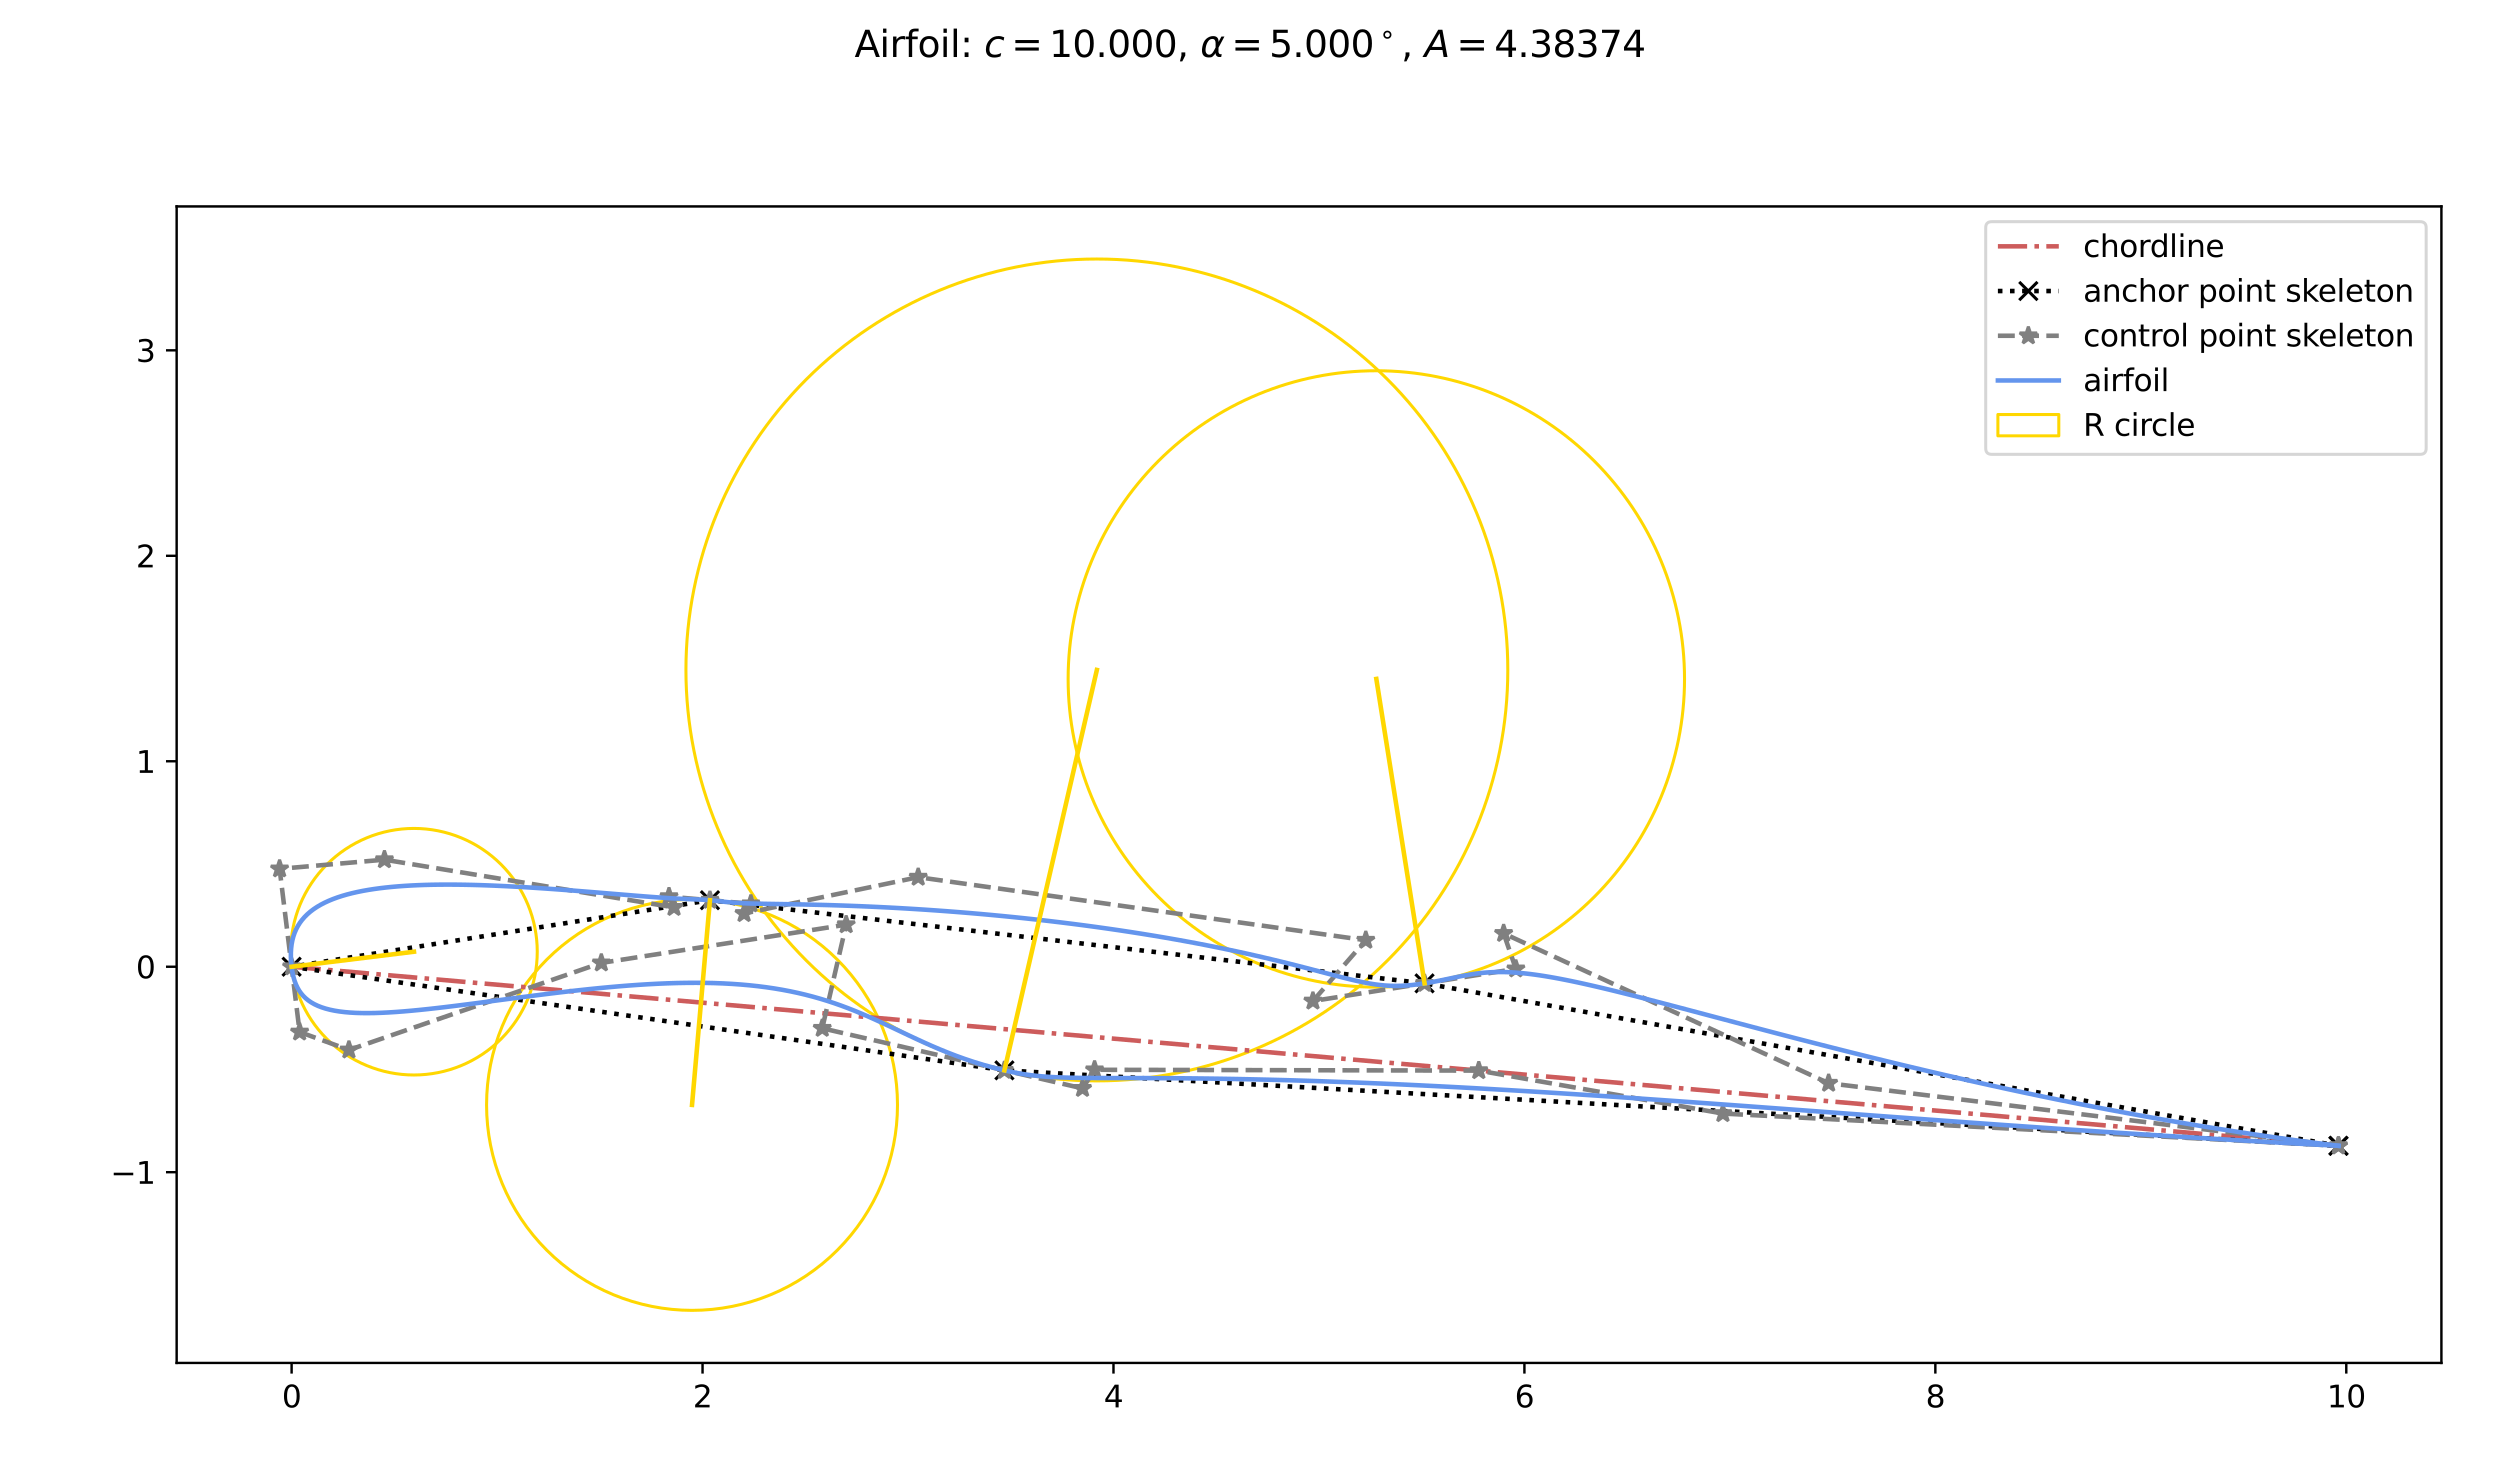 <?xml version="1.0" encoding="utf-8" standalone="no"?>
<!DOCTYPE svg PUBLIC "-//W3C//DTD SVG 1.1//EN"
  "http://www.w3.org/Graphics/SVG/1.1/DTD/svg11.dtd">
<svg xmlns:xlink="http://www.w3.org/1999/xlink" width="820.8pt" height="480.24pt" viewBox="0 0 820.8 480.24" xmlns="http://www.w3.org/2000/svg" version="1.1">
 <defs>
  <style type="text/css">*{stroke-linejoin: round; stroke-linecap: butt}</style>
 </defs>
 <g id="figure_1">
  <g id="patch_1">
   <path d="M 0 480.24 
L 820.8 480.24 
L 820.8 0 
L 0 0 
z
" style="fill: #ffffff"/>
  </g>
  <g id="axes_1">
   <g id="patch_2">
    <path d="M 57.998 447.477 
L 801.562 447.477 
L 801.562 67.781 
L 57.998 67.781 
z
" style="fill: #ffffff"/>
   </g>
   <g id="patch_3">
    <path d="M 135.916 352.942 
C 146.65 352.942 156.946 348.677 164.536 341.087 
C 172.126 333.496 176.391 323.2 176.391 312.466 
C 176.391 301.732 172.126 291.436 164.536 283.846 
C 156.946 276.256 146.65 271.991 135.916 271.991 
C 125.182 271.991 114.886 276.256 107.295 283.846 
C 99.705 291.436 95.44 301.732 95.44 312.466 
C 95.44 323.2 99.705 333.496 107.295 341.087 
C 114.886 348.677 125.182 352.942 135.916 352.942 
L 135.916 352.942 
z
" clip-path="url(#pede8918f25)" style="fill: none; stroke: #ffd700; stroke-linejoin: miter"/>
   </g>
   <g id="patch_4">
    <path d="M 451.877 121.724 
C 425.041 121.724 399.301 132.386 380.326 151.361 
C 361.35 170.337 350.688 196.077 350.688 222.912 
C 350.688 249.748 361.35 275.488 380.326 294.463 
C 399.301 313.439 425.041 324.101 451.877 324.101 
C 478.712 324.101 504.452 313.439 523.428 294.463 
C 542.403 275.488 553.065 249.748 553.065 222.912 
C 553.065 196.077 542.403 170.337 523.428 151.361 
C 504.452 132.386 478.712 121.724 451.877 121.724 
L 451.877 121.724 
z
" clip-path="url(#pede8918f25)" style="fill: none; stroke: #ffd700; stroke-linejoin: miter"/>
   </g>
   <g id="patch_5">
    <path d="M 227.207 430.218 
C 245.097 430.218 262.257 423.11 274.907 410.46 
C 287.558 397.809 294.666 380.649 294.666 362.759 
C 294.666 344.869 287.558 327.709 274.907 315.058 
C 262.257 302.408 245.097 295.3 227.207 295.3 
C 209.316 295.3 192.156 302.408 179.506 315.058 
C 166.856 327.709 159.748 344.869 159.748 362.759 
C 159.748 380.649 166.856 397.809 179.506 410.46 
C 192.156 423.11 209.316 430.218 227.207 430.218 
L 227.207 430.218 
z
" clip-path="url(#pede8918f25)" style="fill: none; stroke: #ffd700; stroke-linejoin: miter"/>
   </g>
   <g id="patch_6">
    <path d="M 360.124 354.875 
C 395.904 354.875 430.224 340.66 455.525 315.359 
C 480.826 290.058 495.042 255.738 495.042 219.958 
C 495.042 184.177 480.826 149.857 455.525 124.556 
C 430.224 99.255 395.904 85.04 360.124 85.04 
C 324.343 85.04 290.023 99.255 264.722 124.556 
C 239.422 149.857 225.206 184.177 225.206 219.958 
C 225.206 255.738 239.422 290.058 264.722 315.359 
C 290.023 340.66 324.343 354.875 360.124 354.875 
L 360.124 354.875 
z
" clip-path="url(#pede8918f25)" style="fill: none; stroke: #ffd700; stroke-linejoin: miter"/>
   </g>
   <g id="matplotlib.axis_1">
    <g id="xtick_1">
     <g id="line2d_1">
      <defs>
       <path id="m3901f5a4fd" d="M 0 0 
L 0 3.5 
" style="stroke: #000000; stroke-width: 0.8"/>
      </defs>
      <g>
       <use xlink:href="#m3901f5a4fd" x="95.742" y="447.477" style="stroke: #000000; stroke-width: 0.8"/>
      </g>
     </g>
     <g id="text_1">
      <!-- 0 -->
      <g transform="translate(92.561 462.075)scale(0.1 -0.1)">
       <defs>
        <path id="DejaVuSans-30" d="M 2034 4250 
Q 1547 4250 1301 3770 
Q 1056 3291 1056 2328 
Q 1056 1369 1301 889 
Q 1547 409 2034 409 
Q 2525 409 2770 889 
Q 3016 1369 3016 2328 
Q 3016 3291 2770 3770 
Q 2525 4250 2034 4250 
z
M 2034 4750 
Q 2819 4750 3233 4129 
Q 3647 3509 3647 2328 
Q 3647 1150 3233 529 
Q 2819 -91 2034 -91 
Q 1250 -91 836 529 
Q 422 1150 422 2328 
Q 422 3509 836 4129 
Q 1250 4750 2034 4750 
z
" transform="scale(0.016)"/>
       </defs>
       <use xlink:href="#DejaVuSans-30"/>
      </g>
     </g>
    </g>
    <g id="xtick_2">
     <g id="line2d_2">
      <g>
       <use xlink:href="#m3901f5a4fd" x="230.66" y="447.477" style="stroke: #000000; stroke-width: 0.8"/>
      </g>
     </g>
     <g id="text_2">
      <!-- 2 -->
      <g transform="translate(227.479 462.075)scale(0.1 -0.1)">
       <defs>
        <path id="DejaVuSans-32" d="M 1228 531 
L 3431 531 
L 3431 0 
L 469 0 
L 469 531 
Q 828 903 1448 1529 
Q 2069 2156 2228 2338 
Q 2531 2678 2651 2914 
Q 2772 3150 2772 3378 
Q 2772 3750 2511 3984 
Q 2250 4219 1831 4219 
Q 1534 4219 1204 4116 
Q 875 4013 500 3803 
L 500 4441 
Q 881 4594 1212 4672 
Q 1544 4750 1819 4750 
Q 2544 4750 2975 4387 
Q 3406 4025 3406 3419 
Q 3406 3131 3298 2873 
Q 3191 2616 2906 2266 
Q 2828 2175 2409 1742 
Q 1991 1309 1228 531 
z
" transform="scale(0.016)"/>
       </defs>
       <use xlink:href="#DejaVuSans-32"/>
      </g>
     </g>
    </g>
    <g id="xtick_3">
     <g id="line2d_3">
      <g>
       <use xlink:href="#m3901f5a4fd" x="365.578" y="447.477" style="stroke: #000000; stroke-width: 0.8"/>
      </g>
     </g>
     <g id="text_3">
      <!-- 4 -->
      <g transform="translate(362.396 462.075)scale(0.1 -0.1)">
       <defs>
        <path id="DejaVuSans-34" d="M 2419 4116 
L 825 1625 
L 2419 1625 
L 2419 4116 
z
M 2253 4666 
L 3047 4666 
L 3047 1625 
L 3713 1625 
L 3713 1100 
L 3047 1100 
L 3047 0 
L 2419 0 
L 2419 1100 
L 313 1100 
L 313 1709 
L 2253 4666 
z
" transform="scale(0.016)"/>
       </defs>
       <use xlink:href="#DejaVuSans-34"/>
      </g>
     </g>
    </g>
    <g id="xtick_4">
     <g id="line2d_4">
      <g>
       <use xlink:href="#m3901f5a4fd" x="500.495" y="447.477" style="stroke: #000000; stroke-width: 0.8"/>
      </g>
     </g>
     <g id="text_4">
      <!-- 6 -->
      <g transform="translate(497.314 462.075)scale(0.1 -0.1)">
       <defs>
        <path id="DejaVuSans-36" d="M 2113 2584 
Q 1688 2584 1439 2293 
Q 1191 2003 1191 1497 
Q 1191 994 1439 701 
Q 1688 409 2113 409 
Q 2538 409 2786 701 
Q 3034 994 3034 1497 
Q 3034 2003 2786 2293 
Q 2538 2584 2113 2584 
z
M 3366 4563 
L 3366 3988 
Q 3128 4100 2886 4159 
Q 2644 4219 2406 4219 
Q 1781 4219 1451 3797 
Q 1122 3375 1075 2522 
Q 1259 2794 1537 2939 
Q 1816 3084 2150 3084 
Q 2853 3084 3261 2657 
Q 3669 2231 3669 1497 
Q 3669 778 3244 343 
Q 2819 -91 2113 -91 
Q 1303 -91 875 529 
Q 447 1150 447 2328 
Q 447 3434 972 4092 
Q 1497 4750 2381 4750 
Q 2619 4750 2861 4703 
Q 3103 4656 3366 4563 
z
" transform="scale(0.016)"/>
       </defs>
       <use xlink:href="#DejaVuSans-36"/>
      </g>
     </g>
    </g>
    <g id="xtick_5">
     <g id="line2d_5">
      <g>
       <use xlink:href="#m3901f5a4fd" x="635.413" y="447.477" style="stroke: #000000; stroke-width: 0.8"/>
      </g>
     </g>
     <g id="text_5">
      <!-- 8 -->
      <g transform="translate(632.232 462.075)scale(0.1 -0.1)">
       <defs>
        <path id="DejaVuSans-38" d="M 2034 2216 
Q 1584 2216 1326 1975 
Q 1069 1734 1069 1313 
Q 1069 891 1326 650 
Q 1584 409 2034 409 
Q 2484 409 2743 651 
Q 3003 894 3003 1313 
Q 3003 1734 2745 1975 
Q 2488 2216 2034 2216 
z
M 1403 2484 
Q 997 2584 770 2862 
Q 544 3141 544 3541 
Q 544 4100 942 4425 
Q 1341 4750 2034 4750 
Q 2731 4750 3128 4425 
Q 3525 4100 3525 3541 
Q 3525 3141 3298 2862 
Q 3072 2584 2669 2484 
Q 3125 2378 3379 2068 
Q 3634 1759 3634 1313 
Q 3634 634 3220 271 
Q 2806 -91 2034 -91 
Q 1263 -91 848 271 
Q 434 634 434 1313 
Q 434 1759 690 2068 
Q 947 2378 1403 2484 
z
M 1172 3481 
Q 1172 3119 1398 2916 
Q 1625 2713 2034 2713 
Q 2441 2713 2670 2916 
Q 2900 3119 2900 3481 
Q 2900 3844 2670 4047 
Q 2441 4250 2034 4250 
Q 1625 4250 1398 4047 
Q 1172 3844 1172 3481 
z
" transform="scale(0.016)"/>
       </defs>
       <use xlink:href="#DejaVuSans-38"/>
      </g>
     </g>
    </g>
    <g id="xtick_6">
     <g id="line2d_6">
      <g>
       <use xlink:href="#m3901f5a4fd" x="770.331" y="447.477" style="stroke: #000000; stroke-width: 0.8"/>
      </g>
     </g>
     <g id="text_6">
      <!-- 10 -->
      <g transform="translate(763.969 462.075)scale(0.1 -0.1)">
       <defs>
        <path id="DejaVuSans-31" d="M 794 531 
L 1825 531 
L 1825 4091 
L 703 3866 
L 703 4441 
L 1819 4666 
L 2450 4666 
L 2450 531 
L 3481 531 
L 3481 0 
L 794 0 
L 794 531 
z
" transform="scale(0.016)"/>
       </defs>
       <use xlink:href="#DejaVuSans-31"/>
       <use xlink:href="#DejaVuSans-30" x="63.623"/>
      </g>
     </g>
    </g>
   </g>
   <g id="matplotlib.axis_2">
    <g id="ytick_1">
     <g id="line2d_7">
      <defs>
       <path id="mdf94bcf901" d="M 0 0 
L -3.5 0 
" style="stroke: #000000; stroke-width: 0.8"/>
      </defs>
      <g>
       <use xlink:href="#mdf94bcf901" x="57.998" y="384.858" style="stroke: #000000; stroke-width: 0.8"/>
      </g>
     </g>
     <g id="text_7">
      <!-- −1 -->
      <g transform="translate(36.255 388.657)scale(0.1 -0.1)">
       <defs>
        <path id="DejaVuSans-2212" d="M 678 2272 
L 4684 2272 
L 4684 1741 
L 678 1741 
L 678 2272 
z
" transform="scale(0.016)"/>
       </defs>
       <use xlink:href="#DejaVuSans-2212"/>
       <use xlink:href="#DejaVuSans-31" x="83.789"/>
      </g>
     </g>
    </g>
    <g id="ytick_2">
     <g id="line2d_8">
      <g>
       <use xlink:href="#mdf94bcf901" x="57.998" y="317.399" style="stroke: #000000; stroke-width: 0.8"/>
      </g>
     </g>
     <g id="text_8">
      <!-- 0 -->
      <g transform="translate(44.635 321.198)scale(0.1 -0.1)">
       <use xlink:href="#DejaVuSans-30"/>
      </g>
     </g>
    </g>
    <g id="ytick_3">
     <g id="line2d_9">
      <g>
       <use xlink:href="#mdf94bcf901" x="57.998" y="249.94" style="stroke: #000000; stroke-width: 0.8"/>
      </g>
     </g>
     <g id="text_9">
      <!-- 1 -->
      <g transform="translate(44.635 253.739)scale(0.1 -0.1)">
       <use xlink:href="#DejaVuSans-31"/>
      </g>
     </g>
    </g>
    <g id="ytick_4">
     <g id="line2d_10">
      <g>
       <use xlink:href="#mdf94bcf901" x="57.998" y="182.481" style="stroke: #000000; stroke-width: 0.8"/>
      </g>
     </g>
     <g id="text_10">
      <!-- 2 -->
      <g transform="translate(44.635 186.28)scale(0.1 -0.1)">
       <use xlink:href="#DejaVuSans-32"/>
      </g>
     </g>
    </g>
    <g id="ytick_5">
     <g id="line2d_11">
      <g>
       <use xlink:href="#mdf94bcf901" x="57.998" y="115.022" style="stroke: #000000; stroke-width: 0.8"/>
      </g>
     </g>
     <g id="text_11">
      <!-- 3 -->
      <g transform="translate(44.635 118.821)scale(0.1 -0.1)">
       <defs>
        <path id="DejaVuSans-33" d="M 2597 2516 
Q 3050 2419 3304 2112 
Q 3559 1806 3559 1356 
Q 3559 666 3084 287 
Q 2609 -91 1734 -91 
Q 1441 -91 1130 -33 
Q 819 25 488 141 
L 488 750 
Q 750 597 1062 519 
Q 1375 441 1716 441 
Q 2309 441 2620 675 
Q 2931 909 2931 1356 
Q 2931 1769 2642 2001 
Q 2353 2234 1838 2234 
L 1294 2234 
L 1294 2753 
L 1863 2753 
Q 2328 2753 2575 2939 
Q 2822 3125 2822 3475 
Q 2822 3834 2567 4026 
Q 2313 4219 1838 4219 
Q 1578 4219 1281 4162 
Q 984 4106 628 3988 
L 628 4550 
Q 988 4650 1302 4700 
Q 1616 4750 1894 4750 
Q 2613 4750 3031 4423 
Q 3450 4097 3450 3541 
Q 3450 3153 3228 2886 
Q 3006 2619 2597 2516 
z
" transform="scale(0.016)"/>
       </defs>
       <use xlink:href="#DejaVuSans-33"/>
      </g>
     </g>
    </g>
   </g>
   <g id="line2d_12">
    <path d="M 95.742 317.399 
L 767.764 376.193 
" clip-path="url(#pede8918f25)" style="fill: none; stroke-dasharray: 9.6,2.4,1.5,2.4; stroke-dashoffset: 0; stroke: #cd5c5c; stroke-width: 1.5"/>
   </g>
   <g id="line2d_13">
    <path d="M 767.764 376.193 
L 467.706 322.855 
L 233.086 295.557 
L 95.742 317.399 
L 329.774 351.417 
L 767.764 376.193 
" clip-path="url(#pede8918f25)" style="fill: none; stroke-dasharray: 1.5,2.475; stroke-dashoffset: 0; stroke: #000000; stroke-width: 1.5"/>
    <defs>
     <path id="mda4eccff03" d="M -3 3 
L 3 -3 
M -3 -3 
L 3 3 
" style="stroke: #000000"/>
    </defs>
    <g clip-path="url(#pede8918f25)">
     <use xlink:href="#mda4eccff03" x="767.764" y="376.193" style="stroke: #000000"/>
     <use xlink:href="#mda4eccff03" x="467.706" y="322.855" style="stroke: #000000"/>
     <use xlink:href="#mda4eccff03" x="233.086" y="295.557" style="stroke: #000000"/>
     <use xlink:href="#mda4eccff03" x="95.742" y="317.399" style="stroke: #000000"/>
     <use xlink:href="#mda4eccff03" x="329.774" y="351.417" style="stroke: #000000"/>
     <use xlink:href="#mda4eccff03" x="767.764" y="376.193" style="stroke: #000000"/>
    </g>
   </g>
   <g id="line2d_14">
    <path d="M 767.764 376.193 
L 600.374 355.64 
L 493.674 306.448 
L 497.689 318.106 
L 467.706 322.855 
L 431.06 328.659 
L 448.417 308.693 
L 301.464 287.996 
L 244.293 299.923 
L 246.527 296.733 
L 233.086 295.557 
L 219.646 294.381 
L 221.292 297.911 
L 126.224 282.248 
L 91.796 285.26 
L 95.742 317.399 
L 98.373 338.825 
L 114.562 344.717 
L 197.427 316.138 
L 277.814 303.589 
L 269.96 337.608 
L 329.774 351.417 
L 355.409 357.336 
L 359.373 351.231 
L 485.515 351.5 
L 565.665 365.602 
L 767.764 376.193 
" clip-path="url(#pede8918f25)" style="fill: none; stroke-dasharray: 5.55,2.4; stroke-dashoffset: 0; stroke: #808080; stroke-width: 1.5"/>
    <defs>
     <path id="m49ddd4a955" d="M 0 -3 
L -0.674 -0.927 
L -2.853 -0.927 
L -1.09 0.354 
L -1.763 2.427 
L -0 1.146 
L 1.763 2.427 
L 1.09 0.354 
L 2.853 -0.927 
L 0.674 -0.927 
z
" style="stroke: #808080; stroke-linejoin: bevel"/>
    </defs>
    <g clip-path="url(#pede8918f25)">
     <use xlink:href="#m49ddd4a955" x="767.764" y="376.193" style="fill: #808080; stroke: #808080; stroke-linejoin: bevel"/>
     <use xlink:href="#m49ddd4a955" x="600.374" y="355.64" style="fill: #808080; stroke: #808080; stroke-linejoin: bevel"/>
     <use xlink:href="#m49ddd4a955" x="493.674" y="306.448" style="fill: #808080; stroke: #808080; stroke-linejoin: bevel"/>
     <use xlink:href="#m49ddd4a955" x="497.689" y="318.106" style="fill: #808080; stroke: #808080; stroke-linejoin: bevel"/>
     <use xlink:href="#m49ddd4a955" x="467.706" y="322.855" style="fill: #808080; stroke: #808080; stroke-linejoin: bevel"/>
     <use xlink:href="#m49ddd4a955" x="431.06" y="328.659" style="fill: #808080; stroke: #808080; stroke-linejoin: bevel"/>
     <use xlink:href="#m49ddd4a955" x="448.417" y="308.693" style="fill: #808080; stroke: #808080; stroke-linejoin: bevel"/>
     <use xlink:href="#m49ddd4a955" x="301.464" y="287.996" style="fill: #808080; stroke: #808080; stroke-linejoin: bevel"/>
     <use xlink:href="#m49ddd4a955" x="244.293" y="299.923" style="fill: #808080; stroke: #808080; stroke-linejoin: bevel"/>
     <use xlink:href="#m49ddd4a955" x="246.527" y="296.733" style="fill: #808080; stroke: #808080; stroke-linejoin: bevel"/>
     <use xlink:href="#m49ddd4a955" x="233.086" y="295.557" style="fill: #808080; stroke: #808080; stroke-linejoin: bevel"/>
     <use xlink:href="#m49ddd4a955" x="219.646" y="294.381" style="fill: #808080; stroke: #808080; stroke-linejoin: bevel"/>
     <use xlink:href="#m49ddd4a955" x="221.292" y="297.911" style="fill: #808080; stroke: #808080; stroke-linejoin: bevel"/>
     <use xlink:href="#m49ddd4a955" x="126.224" y="282.248" style="fill: #808080; stroke: #808080; stroke-linejoin: bevel"/>
     <use xlink:href="#m49ddd4a955" x="91.796" y="285.26" style="fill: #808080; stroke: #808080; stroke-linejoin: bevel"/>
     <use xlink:href="#m49ddd4a955" x="95.742" y="317.399" style="fill: #808080; stroke: #808080; stroke-linejoin: bevel"/>
     <use xlink:href="#m49ddd4a955" x="98.373" y="338.825" style="fill: #808080; stroke: #808080; stroke-linejoin: bevel"/>
     <use xlink:href="#m49ddd4a955" x="114.562" y="344.717" style="fill: #808080; stroke: #808080; stroke-linejoin: bevel"/>
     <use xlink:href="#m49ddd4a955" x="197.427" y="316.138" style="fill: #808080; stroke: #808080; stroke-linejoin: bevel"/>
     <use xlink:href="#m49ddd4a955" x="277.814" y="303.589" style="fill: #808080; stroke: #808080; stroke-linejoin: bevel"/>
     <use xlink:href="#m49ddd4a955" x="269.96" y="337.608" style="fill: #808080; stroke: #808080; stroke-linejoin: bevel"/>
     <use xlink:href="#m49ddd4a955" x="329.774" y="351.417" style="fill: #808080; stroke: #808080; stroke-linejoin: bevel"/>
     <use xlink:href="#m49ddd4a955" x="355.409" y="357.336" style="fill: #808080; stroke: #808080; stroke-linejoin: bevel"/>
     <use xlink:href="#m49ddd4a955" x="359.373" y="351.231" style="fill: #808080; stroke: #808080; stroke-linejoin: bevel"/>
     <use xlink:href="#m49ddd4a955" x="485.515" y="351.5" style="fill: #808080; stroke: #808080; stroke-linejoin: bevel"/>
     <use xlink:href="#m49ddd4a955" x="565.665" y="365.602" style="fill: #808080; stroke: #808080; stroke-linejoin: bevel"/>
     <use xlink:href="#m49ddd4a955" x="767.764" y="376.193" style="fill: #808080; stroke: #808080; stroke-linejoin: bevel"/>
    </g>
   </g>
   <g id="line2d_15">
    <path d="M 767.764 376.193 
L 761.038 375.346 
L 754.388 374.465 
L 747.814 373.554 
L 741.318 372.614 
L 734.901 371.648 
L 728.564 370.657 
L 722.308 369.644 
L 716.133 368.61 
L 710.041 367.558 
L 704.033 366.488 
L 698.109 365.404 
L 692.27 364.307 
L 686.516 363.199 
L 680.849 362.08 
L 675.268 360.954 
L 669.775 359.822 
L 664.37 358.685 
L 659.053 357.545 
L 653.825 356.403 
L 648.686 355.261 
L 643.636 354.121 
L 638.676 352.983 
L 633.806 351.849 
L 629.025 350.721 
L 624.334 349.6 
L 619.734 348.486 
L 615.223 347.382 
L 610.803 346.288 
L 606.472 345.206 
L 602.231 344.136 
L 598.08 343.08 
L 594.018 342.039 
L 590.044 341.013 
L 586.16 340.004 
L 582.364 339.012 
L 578.655 338.039 
L 575.034 337.084 
L 571.5 336.15 
L 568.051 335.236 
L 564.689 334.344 
L 561.411 333.474 
L 558.217 332.627 
L 555.107 331.802 
L 552.079 331.002 
L 549.133 330.226 
L 546.268 329.474 
L 543.482 328.748 
L 540.776 328.047 
L 538.146 327.373 
L 535.594 326.724 
L 533.116 326.102 
L 530.713 325.507 
L 528.383 324.938 
L 526.124 324.397 
L 523.935 323.883 
L 521.815 323.396 
L 519.763 322.937 
L 517.776 322.504 
L 515.853 322.099 
L 513.993 321.721 
L 512.195 321.37 
L 510.455 321.046 
L 508.773 320.749 
L 507.146 320.478 
L 505.574 320.233 
L 504.053 320.014 
L 502.582 319.821 
L 501.159 319.652 
L 499.783 319.508 
L 498.45 319.388 
L 497.159 319.292 
L 495.907 319.219 
L 494.693 319.168 
L 493.513 319.14 
L 492.367 319.132 
L 491.25 319.145 
L 490.161 319.177 
L 489.098 319.229 
L 488.058 319.298 
L 487.037 319.385 
L 486.035 319.488 
L 485.047 319.606 
L 484.071 319.739 
L 483.105 319.885 
L 482.146 320.043 
L 481.19 320.213 
L 480.235 320.392 
L 479.278 320.58 
L 478.315 320.776 
L 477.345 320.978 
L 476.362 321.186 
L 475.366 321.396 
L 474.351 321.61 
L 473.316 321.824 
L 472.256 322.037 
L 471.169 322.249 
L 470.05 322.456 
L 468.897 322.659 
L 467.706 322.855 
" clip-path="url(#pede8918f25)" style="fill: none; stroke: #6495ed; stroke-width: 1.5; stroke-linecap: square"/>
   </g>
   <g id="line2d_16">
    <path d="M 467.706 322.855 
L 465.563 323.168 
L 463.56 323.405 
L 461.671 323.569 
L 459.875 323.664 
L 458.15 323.693 
L 456.476 323.658 
L 454.835 323.564 
L 453.211 323.413 
L 451.588 323.208 
L 449.952 322.952 
L 448.292 322.649 
L 446.594 322.302 
L 444.85 321.914 
L 443.049 321.487 
L 441.184 321.025 
L 439.249 320.531 
L 437.236 320.007 
L 435.141 319.456 
L 432.96 318.882 
L 430.69 318.286 
L 428.327 317.672 
L 425.871 317.042 
L 423.321 316.398 
L 420.676 315.744 
L 417.937 315.081 
L 415.105 314.411 
L 412.181 313.737 
L 409.167 313.061 
L 406.067 312.384 
L 402.883 311.71 
L 399.619 311.039 
L 396.279 310.374 
L 392.867 309.715 
L 389.388 309.066 
L 385.846 308.426 
L 382.248 307.798 
L 378.597 307.183 
L 374.901 306.581 
L 371.164 305.995 
L 367.393 305.424 
L 363.594 304.871 
L 359.773 304.335 
L 355.936 303.817 
L 352.089 303.319 
L 348.238 302.84 
L 344.391 302.381 
L 340.552 301.942 
L 336.729 301.524 
L 332.926 301.127 
L 329.151 300.75 
L 325.409 300.395 
L 321.706 300.059 
L 318.047 299.745 
L 314.437 299.45 
L 310.882 299.175 
L 307.387 298.92 
L 303.956 298.684 
L 300.595 298.467 
L 297.306 298.267 
L 294.094 298.084 
L 290.963 297.918 
L 287.916 297.768 
L 284.957 297.633 
L 282.087 297.512 
L 279.309 297.404 
L 276.626 297.308 
L 274.039 297.223 
L 271.55 297.149 
L 269.159 297.085 
L 266.867 297.028 
L 264.675 296.979 
L 262.582 296.937 
L 260.588 296.899 
L 258.692 296.866 
L 256.894 296.837 
L 255.19 296.809 
L 253.58 296.783 
L 252.06 296.758 
L 250.629 296.732 
L 249.283 296.706 
L 248.019 296.677 
L 246.832 296.646 
L 245.719 296.611 
L 244.674 296.573 
L 243.693 296.531 
L 242.771 296.485 
L 241.902 296.434 
L 241.079 296.378 
L 240.297 296.317 
L 239.548 296.252 
L 238.827 296.182 
L 238.124 296.108 
L 237.434 296.031 
L 236.748 295.952 
L 236.058 295.871 
L 235.355 295.79 
L 234.632 295.709 
L 233.878 295.631 
L 233.086 295.557 
" clip-path="url(#pede8918f25)" style="fill: none; stroke: #6495ed; stroke-width: 1.5; stroke-linecap: square"/>
   </g>
   <g id="line2d_17">
    <path d="M 233.086 295.557 
L 232.422 295.502 
L 231.781 295.455 
L 231.158 295.415 
L 230.547 295.381 
L 229.942 295.351 
L 229.336 295.324 
L 228.726 295.299 
L 228.107 295.276 
L 227.473 295.252 
L 226.821 295.228 
L 226.146 295.202 
L 225.445 295.174 
L 224.714 295.143 
L 223.951 295.109 
L 223.152 295.071 
L 222.315 295.028 
L 221.437 294.98 
L 220.517 294.927 
L 219.551 294.868 
L 218.54 294.803 
L 217.481 294.733 
L 216.372 294.656 
L 215.214 294.573 
L 214.005 294.484 
L 212.745 294.389 
L 211.433 294.287 
L 210.069 294.179 
L 208.653 294.066 
L 207.185 293.947 
L 205.667 293.822 
L 204.097 293.693 
L 202.477 293.559 
L 200.808 293.42 
L 199.091 293.277 
L 197.327 293.132 
L 195.517 292.983 
L 193.663 292.832 
L 191.767 292.679 
L 189.829 292.525 
L 187.853 292.37 
L 185.839 292.216 
L 183.79 292.062 
L 181.708 291.911 
L 179.595 291.762 
L 177.454 291.616 
L 175.288 291.474 
L 173.098 291.337 
L 170.887 291.206 
L 168.658 291.082 
L 166.414 290.966 
L 164.157 290.859 
L 161.89 290.761 
L 159.617 290.674 
L 157.339 290.598 
L 155.061 290.536 
L 152.785 290.487 
L 150.514 290.453 
L 148.251 290.435 
L 146 290.434 
L 143.762 290.451 
L 141.542 290.488 
L 139.343 290.545 
L 137.166 290.624 
L 135.017 290.725 
L 132.897 290.85 
L 130.809 291.001 
L 128.757 291.177 
L 126.743 291.381 
L 124.771 291.614 
L 122.842 291.876 
L 120.961 292.169 
L 119.129 292.494 
L 117.349 292.852 
L 115.625 293.244 
L 113.957 293.672 
L 112.35 294.137 
L 110.804 294.64 
L 109.323 295.181 
L 107.908 295.763 
L 106.562 296.385 
L 105.286 297.05 
L 104.083 297.758 
L 102.953 298.511 
L 101.899 299.309 
L 100.922 300.154 
L 100.023 301.046 
L 99.203 301.987 
L 98.463 302.977 
L 97.805 304.018 
L 97.229 305.11 
L 96.734 306.255 
L 96.323 307.453 
L 95.994 308.705 
L 95.747 310.012 
L 95.584 311.374 
L 95.502 312.794 
L 95.502 314.271 
L 95.582 315.805 
L 95.742 317.399 
" clip-path="url(#pede8918f25)" style="fill: none; stroke: #6495ed; stroke-width: 1.5; stroke-linecap: square"/>
   </g>
   <g id="line2d_18">
    <path d="M 95.742 317.399 
L 95.923 318.673 
L 96.152 319.898 
L 96.435 321.071 
L 96.777 322.19 
L 97.183 323.255 
L 97.658 324.264 
L 98.206 325.215 
L 98.83 326.108 
L 99.535 326.943 
L 100.322 327.719 
L 101.196 328.436 
L 102.157 329.094 
L 103.207 329.693 
L 104.349 330.234 
L 105.584 330.717 
L 106.911 331.142 
L 108.333 331.512 
L 109.848 331.826 
L 111.457 332.086 
L 113.159 332.293 
L 114.954 332.449 
L 116.841 332.555 
L 118.818 332.613 
L 120.884 332.625 
L 123.037 332.593 
L 125.275 332.518 
L 127.597 332.403 
L 129.999 332.251 
L 132.48 332.063 
L 135.035 331.841 
L 137.663 331.589 
L 140.36 331.308 
L 143.123 331.002 
L 145.948 330.672 
L 148.832 330.322 
L 151.772 329.953 
L 154.763 329.57 
L 157.801 329.174 
L 160.883 328.768 
L 164.004 328.355 
L 167.161 327.938 
L 170.35 327.52 
L 173.565 327.103 
L 176.804 326.689 
L 180.061 326.283 
L 183.333 325.885 
L 186.615 325.5 
L 189.903 325.129 
L 193.194 324.775 
L 196.483 324.441 
L 199.766 324.129 
L 203.04 323.841 
L 206.3 323.58 
L 209.543 323.348 
L 212.765 323.147 
L 215.964 322.979 
L 219.135 322.846 
L 222.277 322.749 
L 225.385 322.692 
L 228.457 322.674 
L 231.492 322.698 
L 234.486 322.765 
L 237.438 322.877 
L 240.346 323.033 
L 243.208 323.236 
L 246.024 323.486 
L 248.792 323.783 
L 251.513 324.129 
L 254.186 324.523 
L 256.811 324.965 
L 259.388 325.455 
L 261.92 325.994 
L 264.406 326.58 
L 266.85 327.213 
L 269.253 327.893 
L 271.617 328.617 
L 273.946 329.384 
L 276.244 330.194 
L 278.515 331.044 
L 280.763 331.932 
L 282.994 332.856 
L 285.213 333.814 
L 287.426 334.802 
L 289.642 335.818 
L 291.866 336.858 
L 294.107 337.918 
L 296.375 338.996 
L 298.678 340.086 
L 301.027 341.184 
L 303.432 342.286 
L 305.905 343.387 
L 308.458 344.48 
L 311.105 345.56 
L 313.859 346.622 
L 316.734 347.659 
L 319.747 348.664 
L 322.913 349.631 
L 326.249 350.551 
L 329.774 351.417 
" clip-path="url(#pede8918f25)" style="fill: none; stroke: #6495ed; stroke-width: 1.5; stroke-linecap: square"/>
   </g>
   <g id="line2d_19">
    <path d="M 329.774 351.417 
L 331.048 351.704 
L 332.286 351.968 
L 333.498 352.209 
L 334.69 352.429 
L 335.87 352.629 
L 337.046 352.809 
L 338.224 352.972 
L 339.411 353.118 
L 340.613 353.248 
L 341.837 353.363 
L 343.086 353.465 
L 344.368 353.553 
L 345.687 353.63 
L 347.047 353.695 
L 348.452 353.751 
L 349.908 353.797 
L 351.418 353.835 
L 352.984 353.866 
L 354.612 353.891 
L 356.303 353.91 
L 358.061 353.924 
L 359.888 353.934 
L 361.787 353.941 
L 363.759 353.946 
L 365.808 353.949 
L 367.934 353.951 
L 370.139 353.953 
L 372.425 353.956 
L 374.793 353.96 
L 377.244 353.967 
L 379.779 353.975 
L 382.399 353.987 
L 385.104 354.004 
L 387.896 354.024 
L 390.773 354.05 
L 393.738 354.081 
L 396.79 354.119 
L 399.929 354.163 
L 403.155 354.214 
L 406.468 354.273 
L 409.868 354.341 
L 413.355 354.417 
L 416.928 354.502 
L 420.588 354.596 
L 424.334 354.7 
L 428.165 354.815 
L 432.082 354.94 
L 436.083 355.076 
L 440.169 355.222 
L 444.339 355.381 
L 448.592 355.55 
L 452.929 355.732 
L 457.349 355.926 
L 461.852 356.132 
L 466.437 356.35 
L 471.104 356.581 
L 475.854 356.824 
L 480.685 357.08 
L 485.599 357.349 
L 490.595 357.631 
L 495.673 357.926 
L 500.833 358.233 
L 506.077 358.553 
L 511.404 358.886 
L 516.815 359.232 
L 522.311 359.59 
L 527.893 359.96 
L 533.562 360.343 
L 539.319 360.738 
L 545.165 361.144 
L 551.102 361.563 
L 557.132 361.992 
L 563.257 362.433 
L 569.478 362.884 
L 575.799 363.346 
L 582.222 363.818 
L 588.748 364.3 
L 595.383 364.79 
L 602.128 365.29 
L 608.987 365.798 
L 615.965 366.314 
L 623.064 366.837 
L 630.29 367.367 
L 637.647 367.902 
L 645.139 368.444 
L 652.772 368.99 
L 660.552 369.541 
L 668.484 370.095 
L 676.574 370.652 
L 684.828 371.211 
L 693.254 371.771 
L 701.859 372.331 
L 710.649 372.892 
L 719.634 373.451 
L 728.82 374.007 
L 738.217 374.561 
L 747.834 375.11 
L 757.68 375.655 
L 767.764 376.193 
" clip-path="url(#pede8918f25)" style="fill: none; stroke: #6495ed; stroke-width: 1.5; stroke-linecap: square"/>
   </g>
   <g id="line2d_20">
    <path d="M 95.742 317.399 
L 135.916 312.466 
" clip-path="url(#pede8918f25)" style="fill: none; stroke: #ffd700; stroke-width: 1.5; stroke-linecap: square"/>
   </g>
   <g id="line2d_21">
    <path d="M 467.706 322.855 
L 451.877 222.912 
" clip-path="url(#pede8918f25)" style="fill: none; stroke: #ffd700; stroke-width: 1.5; stroke-linecap: square"/>
   </g>
   <g id="line2d_22">
    <path d="M 233.086 295.557 
L 227.207 362.759 
" clip-path="url(#pede8918f25)" style="fill: none; stroke: #ffd700; stroke-width: 1.5; stroke-linecap: square"/>
   </g>
   <g id="line2d_23">
    <path d="M 329.774 351.417 
L 360.124 219.958 
" clip-path="url(#pede8918f25)" style="fill: none; stroke: #ffd700; stroke-width: 1.5; stroke-linecap: square"/>
   </g>
   <g id="patch_7">
    <path d="M 57.998 447.477 
L 57.998 67.781 
" style="fill: none; stroke: #000000; stroke-width: 0.8; stroke-linejoin: miter; stroke-linecap: square"/>
   </g>
   <g id="patch_8">
    <path d="M 801.562 447.477 
L 801.562 67.781 
" style="fill: none; stroke: #000000; stroke-width: 0.8; stroke-linejoin: miter; stroke-linecap: square"/>
   </g>
   <g id="patch_9">
    <path d="M 57.998 447.477 
L 801.562 447.477 
" style="fill: none; stroke: #000000; stroke-width: 0.8; stroke-linejoin: miter; stroke-linecap: square"/>
   </g>
   <g id="patch_10">
    <path d="M 57.998 67.781 
L 801.562 67.781 
" style="fill: none; stroke: #000000; stroke-width: 0.8; stroke-linejoin: miter; stroke-linecap: square"/>
   </g>
   <g id="legend_1">
    <g id="patch_11">
     <path d="M 653.947 149.171 
L 794.562 149.171 
Q 796.562 149.171 796.562 147.171 
L 796.562 74.781 
Q 796.562 72.781 794.562 72.781 
L 653.947 72.781 
Q 651.947 72.781 651.947 74.781 
L 651.947 147.171 
Q 651.947 149.171 653.947 149.171 
z
" style="fill: #ffffff; opacity: 0.8; stroke: #cccccc; stroke-linejoin: miter"/>
    </g>
    <g id="line2d_24">
     <path d="M 655.947 80.879 
L 665.947 80.879 
L 675.947 80.879 
" style="fill: none; stroke-dasharray: 9.6,2.4,1.5,2.4; stroke-dashoffset: 0; stroke: #cd5c5c; stroke-width: 1.5"/>
    </g>
    <g id="text_12">
     <!-- chordline -->
     <g transform="translate(683.947 84.379)scale(0.1 -0.1)">
      <defs>
       <path id="DejaVuSans-63" d="M 3122 3366 
L 3122 2828 
Q 2878 2963 2633 3030 
Q 2388 3097 2138 3097 
Q 1578 3097 1268 2742 
Q 959 2388 959 1747 
Q 959 1106 1268 751 
Q 1578 397 2138 397 
Q 2388 397 2633 464 
Q 2878 531 3122 666 
L 3122 134 
Q 2881 22 2623 -34 
Q 2366 -91 2075 -91 
Q 1284 -91 818 406 
Q 353 903 353 1747 
Q 353 2603 823 3093 
Q 1294 3584 2113 3584 
Q 2378 3584 2631 3529 
Q 2884 3475 3122 3366 
z
" transform="scale(0.016)"/>
       <path id="DejaVuSans-68" d="M 3513 2113 
L 3513 0 
L 2938 0 
L 2938 2094 
Q 2938 2591 2744 2837 
Q 2550 3084 2163 3084 
Q 1697 3084 1428 2787 
Q 1159 2491 1159 1978 
L 1159 0 
L 581 0 
L 581 4863 
L 1159 4863 
L 1159 2956 
Q 1366 3272 1645 3428 
Q 1925 3584 2291 3584 
Q 2894 3584 3203 3211 
Q 3513 2838 3513 2113 
z
" transform="scale(0.016)"/>
       <path id="DejaVuSans-6f" d="M 1959 3097 
Q 1497 3097 1228 2736 
Q 959 2375 959 1747 
Q 959 1119 1226 758 
Q 1494 397 1959 397 
Q 2419 397 2687 759 
Q 2956 1122 2956 1747 
Q 2956 2369 2687 2733 
Q 2419 3097 1959 3097 
z
M 1959 3584 
Q 2709 3584 3137 3096 
Q 3566 2609 3566 1747 
Q 3566 888 3137 398 
Q 2709 -91 1959 -91 
Q 1206 -91 779 398 
Q 353 888 353 1747 
Q 353 2609 779 3096 
Q 1206 3584 1959 3584 
z
" transform="scale(0.016)"/>
       <path id="DejaVuSans-72" d="M 2631 2963 
Q 2534 3019 2420 3045 
Q 2306 3072 2169 3072 
Q 1681 3072 1420 2755 
Q 1159 2438 1159 1844 
L 1159 0 
L 581 0 
L 581 3500 
L 1159 3500 
L 1159 2956 
Q 1341 3275 1631 3429 
Q 1922 3584 2338 3584 
Q 2397 3584 2469 3576 
Q 2541 3569 2628 3553 
L 2631 2963 
z
" transform="scale(0.016)"/>
       <path id="DejaVuSans-64" d="M 2906 2969 
L 2906 4863 
L 3481 4863 
L 3481 0 
L 2906 0 
L 2906 525 
Q 2725 213 2448 61 
Q 2172 -91 1784 -91 
Q 1150 -91 751 415 
Q 353 922 353 1747 
Q 353 2572 751 3078 
Q 1150 3584 1784 3584 
Q 2172 3584 2448 3432 
Q 2725 3281 2906 2969 
z
M 947 1747 
Q 947 1113 1208 752 
Q 1469 391 1925 391 
Q 2381 391 2643 752 
Q 2906 1113 2906 1747 
Q 2906 2381 2643 2742 
Q 2381 3103 1925 3103 
Q 1469 3103 1208 2742 
Q 947 2381 947 1747 
z
" transform="scale(0.016)"/>
       <path id="DejaVuSans-6c" d="M 603 4863 
L 1178 4863 
L 1178 0 
L 603 0 
L 603 4863 
z
" transform="scale(0.016)"/>
       <path id="DejaVuSans-69" d="M 603 3500 
L 1178 3500 
L 1178 0 
L 603 0 
L 603 3500 
z
M 603 4863 
L 1178 4863 
L 1178 4134 
L 603 4134 
L 603 4863 
z
" transform="scale(0.016)"/>
       <path id="DejaVuSans-6e" d="M 3513 2113 
L 3513 0 
L 2938 0 
L 2938 2094 
Q 2938 2591 2744 2837 
Q 2550 3084 2163 3084 
Q 1697 3084 1428 2787 
Q 1159 2491 1159 1978 
L 1159 0 
L 581 0 
L 581 3500 
L 1159 3500 
L 1159 2956 
Q 1366 3272 1645 3428 
Q 1925 3584 2291 3584 
Q 2894 3584 3203 3211 
Q 3513 2838 3513 2113 
z
" transform="scale(0.016)"/>
       <path id="DejaVuSans-65" d="M 3597 1894 
L 3597 1613 
L 953 1613 
Q 991 1019 1311 708 
Q 1631 397 2203 397 
Q 2534 397 2845 478 
Q 3156 559 3463 722 
L 3463 178 
Q 3153 47 2828 -22 
Q 2503 -91 2169 -91 
Q 1331 -91 842 396 
Q 353 884 353 1716 
Q 353 2575 817 3079 
Q 1281 3584 2069 3584 
Q 2775 3584 3186 3129 
Q 3597 2675 3597 1894 
z
M 3022 2063 
Q 3016 2534 2758 2815 
Q 2500 3097 2075 3097 
Q 1594 3097 1305 2825 
Q 1016 2553 972 2059 
L 3022 2063 
z
" transform="scale(0.016)"/>
      </defs>
      <use xlink:href="#DejaVuSans-63"/>
      <use xlink:href="#DejaVuSans-68" x="54.98"/>
      <use xlink:href="#DejaVuSans-6f" x="118.359"/>
      <use xlink:href="#DejaVuSans-72" x="179.541"/>
      <use xlink:href="#DejaVuSans-64" x="218.904"/>
      <use xlink:href="#DejaVuSans-6c" x="282.381"/>
      <use xlink:href="#DejaVuSans-69" x="310.164"/>
      <use xlink:href="#DejaVuSans-6e" x="337.947"/>
      <use xlink:href="#DejaVuSans-65" x="401.326"/>
     </g>
    </g>
    <g id="line2d_25">
     <path d="M 655.947 95.557 
L 665.947 95.557 
L 675.947 95.557 
" style="fill: none; stroke-dasharray: 1.5,2.475; stroke-dashoffset: 0; stroke: #000000; stroke-width: 1.5"/>
     <g>
      <use xlink:href="#mda4eccff03" x="665.947" y="95.557" style="stroke: #000000"/>
     </g>
    </g>
    <g id="text_13">
     <!-- anchor point skeleton -->
     <g transform="translate(683.947 99.057)scale(0.1 -0.1)">
      <defs>
       <path id="DejaVuSans-61" d="M 2194 1759 
Q 1497 1759 1228 1600 
Q 959 1441 959 1056 
Q 959 750 1161 570 
Q 1363 391 1709 391 
Q 2188 391 2477 730 
Q 2766 1069 2766 1631 
L 2766 1759 
L 2194 1759 
z
M 3341 1997 
L 3341 0 
L 2766 0 
L 2766 531 
Q 2569 213 2275 61 
Q 1981 -91 1556 -91 
Q 1019 -91 701 211 
Q 384 513 384 1019 
Q 384 1609 779 1909 
Q 1175 2209 1959 2209 
L 2766 2209 
L 2766 2266 
Q 2766 2663 2505 2880 
Q 2244 3097 1772 3097 
Q 1472 3097 1187 3025 
Q 903 2953 641 2809 
L 641 3341 
Q 956 3463 1253 3523 
Q 1550 3584 1831 3584 
Q 2591 3584 2966 3190 
Q 3341 2797 3341 1997 
z
" transform="scale(0.016)"/>
       <path id="DejaVuSans-20" transform="scale(0.016)"/>
       <path id="DejaVuSans-70" d="M 1159 525 
L 1159 -1331 
L 581 -1331 
L 581 3500 
L 1159 3500 
L 1159 2969 
Q 1341 3281 1617 3432 
Q 1894 3584 2278 3584 
Q 2916 3584 3314 3078 
Q 3713 2572 3713 1747 
Q 3713 922 3314 415 
Q 2916 -91 2278 -91 
Q 1894 -91 1617 61 
Q 1341 213 1159 525 
z
M 3116 1747 
Q 3116 2381 2855 2742 
Q 2594 3103 2138 3103 
Q 1681 3103 1420 2742 
Q 1159 2381 1159 1747 
Q 1159 1113 1420 752 
Q 1681 391 2138 391 
Q 2594 391 2855 752 
Q 3116 1113 3116 1747 
z
" transform="scale(0.016)"/>
       <path id="DejaVuSans-74" d="M 1172 4494 
L 1172 3500 
L 2356 3500 
L 2356 3053 
L 1172 3053 
L 1172 1153 
Q 1172 725 1289 603 
Q 1406 481 1766 481 
L 2356 481 
L 2356 0 
L 1766 0 
Q 1100 0 847 248 
Q 594 497 594 1153 
L 594 3053 
L 172 3053 
L 172 3500 
L 594 3500 
L 594 4494 
L 1172 4494 
z
" transform="scale(0.016)"/>
       <path id="DejaVuSans-73" d="M 2834 3397 
L 2834 2853 
Q 2591 2978 2328 3040 
Q 2066 3103 1784 3103 
Q 1356 3103 1142 2972 
Q 928 2841 928 2578 
Q 928 2378 1081 2264 
Q 1234 2150 1697 2047 
L 1894 2003 
Q 2506 1872 2764 1633 
Q 3022 1394 3022 966 
Q 3022 478 2636 193 
Q 2250 -91 1575 -91 
Q 1294 -91 989 -36 
Q 684 19 347 128 
L 347 722 
Q 666 556 975 473 
Q 1284 391 1588 391 
Q 1994 391 2212 530 
Q 2431 669 2431 922 
Q 2431 1156 2273 1281 
Q 2116 1406 1581 1522 
L 1381 1569 
Q 847 1681 609 1914 
Q 372 2147 372 2553 
Q 372 3047 722 3315 
Q 1072 3584 1716 3584 
Q 2034 3584 2315 3537 
Q 2597 3491 2834 3397 
z
" transform="scale(0.016)"/>
       <path id="DejaVuSans-6b" d="M 581 4863 
L 1159 4863 
L 1159 1991 
L 2875 3500 
L 3609 3500 
L 1753 1863 
L 3688 0 
L 2938 0 
L 1159 1709 
L 1159 0 
L 581 0 
L 581 4863 
z
" transform="scale(0.016)"/>
      </defs>
      <use xlink:href="#DejaVuSans-61"/>
      <use xlink:href="#DejaVuSans-6e" x="61.279"/>
      <use xlink:href="#DejaVuSans-63" x="124.658"/>
      <use xlink:href="#DejaVuSans-68" x="179.639"/>
      <use xlink:href="#DejaVuSans-6f" x="243.018"/>
      <use xlink:href="#DejaVuSans-72" x="304.199"/>
      <use xlink:href="#DejaVuSans-20" x="345.312"/>
      <use xlink:href="#DejaVuSans-70" x="377.1"/>
      <use xlink:href="#DejaVuSans-6f" x="440.576"/>
      <use xlink:href="#DejaVuSans-69" x="501.758"/>
      <use xlink:href="#DejaVuSans-6e" x="529.541"/>
      <use xlink:href="#DejaVuSans-74" x="592.92"/>
      <use xlink:href="#DejaVuSans-20" x="632.129"/>
      <use xlink:href="#DejaVuSans-73" x="663.916"/>
      <use xlink:href="#DejaVuSans-6b" x="716.016"/>
      <use xlink:href="#DejaVuSans-65" x="770.301"/>
      <use xlink:href="#DejaVuSans-6c" x="831.824"/>
      <use xlink:href="#DejaVuSans-65" x="859.607"/>
      <use xlink:href="#DejaVuSans-74" x="921.131"/>
      <use xlink:href="#DejaVuSans-6f" x="960.34"/>
      <use xlink:href="#DejaVuSans-6e" x="1021.521"/>
     </g>
    </g>
    <g id="line2d_26">
     <path d="M 655.947 110.235 
L 665.947 110.235 
L 675.947 110.235 
" style="fill: none; stroke-dasharray: 5.55,2.4; stroke-dashoffset: 0; stroke: #808080; stroke-width: 1.5"/>
     <g>
      <use xlink:href="#m49ddd4a955" x="665.947" y="110.235" style="fill: #808080; stroke: #808080; stroke-linejoin: bevel"/>
     </g>
    </g>
    <g id="text_14">
     <!-- control point skeleton -->
     <g transform="translate(683.947 113.735)scale(0.1 -0.1)">
      <use xlink:href="#DejaVuSans-63"/>
      <use xlink:href="#DejaVuSans-6f" x="54.98"/>
      <use xlink:href="#DejaVuSans-6e" x="116.162"/>
      <use xlink:href="#DejaVuSans-74" x="179.541"/>
      <use xlink:href="#DejaVuSans-72" x="218.75"/>
      <use xlink:href="#DejaVuSans-6f" x="257.613"/>
      <use xlink:href="#DejaVuSans-6c" x="318.795"/>
      <use xlink:href="#DejaVuSans-20" x="346.578"/>
      <use xlink:href="#DejaVuSans-70" x="378.365"/>
      <use xlink:href="#DejaVuSans-6f" x="441.842"/>
      <use xlink:href="#DejaVuSans-69" x="503.023"/>
      <use xlink:href="#DejaVuSans-6e" x="530.807"/>
      <use xlink:href="#DejaVuSans-74" x="594.186"/>
      <use xlink:href="#DejaVuSans-20" x="633.395"/>
      <use xlink:href="#DejaVuSans-73" x="665.182"/>
      <use xlink:href="#DejaVuSans-6b" x="717.281"/>
      <use xlink:href="#DejaVuSans-65" x="771.566"/>
      <use xlink:href="#DejaVuSans-6c" x="833.09"/>
      <use xlink:href="#DejaVuSans-65" x="860.873"/>
      <use xlink:href="#DejaVuSans-74" x="922.396"/>
      <use xlink:href="#DejaVuSans-6f" x="961.605"/>
      <use xlink:href="#DejaVuSans-6e" x="1022.787"/>
     </g>
    </g>
    <g id="line2d_27">
     <path d="M 655.947 124.914 
L 665.947 124.914 
L 675.947 124.914 
" style="fill: none; stroke: #6495ed; stroke-width: 1.5; stroke-linecap: square"/>
    </g>
    <g id="text_15">
     <!-- airfoil -->
     <g transform="translate(683.947 128.414)scale(0.1 -0.1)">
      <defs>
       <path id="DejaVuSans-66" d="M 2375 4863 
L 2375 4384 
L 1825 4384 
Q 1516 4384 1395 4259 
Q 1275 4134 1275 3809 
L 1275 3500 
L 2222 3500 
L 2222 3053 
L 1275 3053 
L 1275 0 
L 697 0 
L 697 3053 
L 147 3053 
L 147 3500 
L 697 3500 
L 697 3744 
Q 697 4328 969 4595 
Q 1241 4863 1831 4863 
L 2375 4863 
z
" transform="scale(0.016)"/>
      </defs>
      <use xlink:href="#DejaVuSans-61"/>
      <use xlink:href="#DejaVuSans-69" x="61.279"/>
      <use xlink:href="#DejaVuSans-72" x="89.062"/>
      <use xlink:href="#DejaVuSans-66" x="130.176"/>
      <use xlink:href="#DejaVuSans-6f" x="165.381"/>
      <use xlink:href="#DejaVuSans-69" x="226.562"/>
      <use xlink:href="#DejaVuSans-6c" x="254.346"/>
     </g>
    </g>
    <g id="patch_12">
     <path d="M 655.947 143.092 
L 675.947 143.092 
L 675.947 136.092 
L 655.947 136.092 
L 655.947 143.092 
z
" style="fill: none; stroke: #ffd700; stroke-linejoin: miter"/>
    </g>
    <g id="text_16">
     <!-- R circle -->
     <g transform="translate(683.947 143.092)scale(0.1 -0.1)">
      <defs>
       <path id="DejaVuSans-52" d="M 2841 2188 
Q 3044 2119 3236 1894 
Q 3428 1669 3622 1275 
L 4263 0 
L 3584 0 
L 2988 1197 
Q 2756 1666 2539 1819 
Q 2322 1972 1947 1972 
L 1259 1972 
L 1259 0 
L 628 0 
L 628 4666 
L 2053 4666 
Q 2853 4666 3247 4331 
Q 3641 3997 3641 3322 
Q 3641 2881 3436 2590 
Q 3231 2300 2841 2188 
z
M 1259 4147 
L 1259 2491 
L 2053 2491 
Q 2509 2491 2742 2702 
Q 2975 2913 2975 3322 
Q 2975 3731 2742 3939 
Q 2509 4147 2053 4147 
L 1259 4147 
z
" transform="scale(0.016)"/>
      </defs>
      <use xlink:href="#DejaVuSans-52"/>
      <use xlink:href="#DejaVuSans-20" x="69.482"/>
      <use xlink:href="#DejaVuSans-63" x="101.27"/>
      <use xlink:href="#DejaVuSans-69" x="156.25"/>
      <use xlink:href="#DejaVuSans-72" x="184.033"/>
      <use xlink:href="#DejaVuSans-63" x="222.896"/>
      <use xlink:href="#DejaVuSans-6c" x="277.877"/>
      <use xlink:href="#DejaVuSans-65" x="305.66"/>
     </g>
    </g>
   </g>
  </g>
  <g id="text_17">
   <!-- Airfoil: $c=10.000$, $\alpha=5.000^\circ$, $A=4.38374$ -->
   <g transform="translate(280.56 18.723)scale(0.12 -0.12)">
    <defs>
     <path id="DejaVuSans-41" d="M 2188 4044 
L 1331 1722 
L 3047 1722 
L 2188 4044 
z
M 1831 4666 
L 2547 4666 
L 4325 0 
L 3669 0 
L 3244 1197 
L 1141 1197 
L 716 0 
L 50 0 
L 1831 4666 
z
" transform="scale(0.016)"/>
     <path id="DejaVuSans-3a" d="M 750 794 
L 1409 794 
L 1409 0 
L 750 0 
L 750 794 
z
M 750 3309 
L 1409 3309 
L 1409 2516 
L 750 2516 
L 750 3309 
z
" transform="scale(0.016)"/>
     <path id="DejaVuSans-Oblique-63" d="M 3431 3366 
L 3316 2797 
Q 3109 2947 2876 3022 
Q 2644 3097 2394 3097 
Q 2119 3097 1870 3000 
Q 1622 2903 1453 2725 
Q 1184 2453 1037 2087 
Q 891 1722 891 1331 
Q 891 859 1127 628 
Q 1363 397 1844 397 
Q 2081 397 2348 469 
Q 2616 541 2906 684 
L 2797 116 
Q 2547 13 2283 -39 
Q 2019 -91 1741 -91 
Q 1044 -91 669 257 
Q 294 606 294 1253 
Q 294 1797 489 2255 
Q 684 2713 1069 3078 
Q 1331 3328 1684 3456 
Q 2038 3584 2456 3584 
Q 2700 3584 2940 3529 
Q 3181 3475 3431 3366 
z
" transform="scale(0.016)"/>
     <path id="DejaVuSans-3d" d="M 678 2906 
L 4684 2906 
L 4684 2381 
L 678 2381 
L 678 2906 
z
M 678 1631 
L 4684 1631 
L 4684 1100 
L 678 1100 
L 678 1631 
z
" transform="scale(0.016)"/>
     <path id="DejaVuSans-2e" d="M 684 794 
L 1344 794 
L 1344 0 
L 684 0 
L 684 794 
z
" transform="scale(0.016)"/>
     <path id="DejaVuSans-2c" d="M 750 794 
L 1409 794 
L 1409 256 
L 897 -744 
L 494 -744 
L 750 256 
L 750 794 
z
" transform="scale(0.016)"/>
     <path id="DejaVuSans-Oblique-3b1" d="M 2619 1628 
L 2622 2350 
Q 2625 3088 2069 3091 
Q 1653 3094 1394 2747 
Q 1069 2319 959 1747 
Q 825 1059 994 731 
Q 1169 397 1547 397 
Q 1966 397 2319 1063 
L 2619 1628 
z
M 2166 3578 
Q 3141 3594 3128 2584 
Q 3128 2584 3616 3500 
L 4128 3500 
L 3119 1603 
L 3109 919 
Q 3109 766 3194 638 
Q 3291 488 3391 488 
L 3669 488 
L 3575 0 
L 3228 0 
Q 2934 0 2722 263 
Q 2622 394 2619 669 
Q 2416 334 2066 50 
Q 1900 -81 1453 -78 
Q 722 -72 456 397 
Q 184 884 353 1747 
Q 534 2675 1009 3097 
Q 1544 3569 2166 3578 
z
" transform="scale(0.016)"/>
     <path id="DejaVuSans-35" d="M 691 4666 
L 3169 4666 
L 3169 4134 
L 1269 4134 
L 1269 2991 
Q 1406 3038 1543 3061 
Q 1681 3084 1819 3084 
Q 2600 3084 3056 2656 
Q 3513 2228 3513 1497 
Q 3513 744 3044 326 
Q 2575 -91 1722 -91 
Q 1428 -91 1123 -41 
Q 819 9 494 109 
L 494 744 
Q 775 591 1075 516 
Q 1375 441 1709 441 
Q 2250 441 2565 725 
Q 2881 1009 2881 1497 
Q 2881 1984 2565 2268 
Q 2250 2553 1709 2553 
Q 1456 2553 1204 2497 
Q 953 2441 691 2322 
L 691 4666 
z
" transform="scale(0.016)"/>
     <path id="DejaVuSans-2218" d="M 2000 2619 
Q 1750 2619 1578 2445 
Q 1406 2272 1406 2022 
Q 1406 1775 1578 1605 
Q 1750 1435 2000 1435 
Q 2250 1435 2422 1605 
Q 2594 1775 2594 2022 
Q 2594 2269 2420 2444 
Q 2247 2619 2000 2619 
z
M 2000 3022 
Q 2200 3022 2384 2945 
Q 2569 2869 2703 2725 
Q 2847 2585 2919 2406 
Q 2991 2228 2991 2022 
Q 2991 1610 2702 1324 
Q 2413 1038 1994 1038 
Q 1572 1038 1290 1319 
Q 1009 1600 1009 2022 
Q 1009 2441 1296 2731 
Q 1584 3022 2000 3022 
z
" transform="scale(0.016)"/>
     <path id="DejaVuSans-Oblique-41" d="M 2356 4666 
L 3072 4666 
L 3938 0 
L 3278 0 
L 3084 1197 
L 984 1197 
L 325 0 
L -341 0 
L 2356 4666 
z
M 2584 4044 
L 1275 1722 
L 2988 1722 
L 2584 4044 
z
" transform="scale(0.016)"/>
     <path id="DejaVuSans-37" d="M 525 4666 
L 3525 4666 
L 3525 4397 
L 1831 0 
L 1172 0 
L 2766 4134 
L 525 4134 
L 525 4666 
z
" transform="scale(0.016)"/>
    </defs>
    <use xlink:href="#DejaVuSans-41" transform="translate(0 0.016)"/>
    <use xlink:href="#DejaVuSans-69" transform="translate(68.408 0.016)"/>
    <use xlink:href="#DejaVuSans-72" transform="translate(96.191 0.016)"/>
    <use xlink:href="#DejaVuSans-66" transform="translate(137.305 0.016)"/>
    <use xlink:href="#DejaVuSans-6f" transform="translate(172.51 0.016)"/>
    <use xlink:href="#DejaVuSans-69" transform="translate(233.691 0.016)"/>
    <use xlink:href="#DejaVuSans-6c" transform="translate(261.475 0.016)"/>
    <use xlink:href="#DejaVuSans-3a" transform="translate(289.258 0.016)"/>
    <use xlink:href="#DejaVuSans-20" transform="translate(322.949 0.016)"/>
    <use xlink:href="#DejaVuSans-Oblique-63" transform="translate(354.736 0.016)"/>
    <use xlink:href="#DejaVuSans-3d" transform="translate(429.199 0.016)"/>
    <use xlink:href="#DejaVuSans-31" transform="translate(532.471 0.016)"/>
    <use xlink:href="#DejaVuSans-30" transform="translate(596.094 0.016)"/>
    <use xlink:href="#DejaVuSans-2e" transform="translate(659.717 0.016)"/>
    <use xlink:href="#DejaVuSans-30" transform="translate(691.504 0.016)"/>
    <use xlink:href="#DejaVuSans-30" transform="translate(755.127 0.016)"/>
    <use xlink:href="#DejaVuSans-30" transform="translate(818.75 0.016)"/>
    <use xlink:href="#DejaVuSans-2c" transform="translate(882.373 0.016)"/>
    <use xlink:href="#DejaVuSans-20" transform="translate(914.16 0.016)"/>
    <use xlink:href="#DejaVuSans-Oblique-3b1" transform="translate(945.947 0.016)"/>
    <use xlink:href="#DejaVuSans-3d" transform="translate(1031.348 0.016)"/>
    <use xlink:href="#DejaVuSans-35" transform="translate(1134.619 0.016)"/>
    <use xlink:href="#DejaVuSans-2e" transform="translate(1198.242 0.016)"/>
    <use xlink:href="#DejaVuSans-30" transform="translate(1230.029 0.016)"/>
    <use xlink:href="#DejaVuSans-30" transform="translate(1293.652 0.016)"/>
    <use xlink:href="#DejaVuSans-30" transform="translate(1357.275 0.016)"/>
    <use xlink:href="#DejaVuSans-2218" transform="translate(1435.493 38.297)scale(0.7)"/>
    <use xlink:href="#DejaVuSans-2c" transform="translate(1495.684 0.016)"/>
    <use xlink:href="#DejaVuSans-20" transform="translate(1527.471 0.016)"/>
    <use xlink:href="#DejaVuSans-Oblique-41" transform="translate(1559.258 0.016)"/>
    <use xlink:href="#DejaVuSans-3d" transform="translate(1647.148 0.016)"/>
    <use xlink:href="#DejaVuSans-34" transform="translate(1750.42 0.016)"/>
    <use xlink:href="#DejaVuSans-2e" transform="translate(1814.043 0.016)"/>
    <use xlink:href="#DejaVuSans-33" transform="translate(1845.83 0.016)"/>
    <use xlink:href="#DejaVuSans-38" transform="translate(1909.453 0.016)"/>
    <use xlink:href="#DejaVuSans-33" transform="translate(1973.076 0.016)"/>
    <use xlink:href="#DejaVuSans-37" transform="translate(2036.699 0.016)"/>
    <use xlink:href="#DejaVuSans-34" transform="translate(2100.322 0.016)"/>
   </g>
  </g>
 </g>
 <defs>
  <clipPath id="pede8918f25">
   <rect x="57.998" y="67.781" width="743.565" height="379.696"/>
  </clipPath>
 </defs>
</svg>
